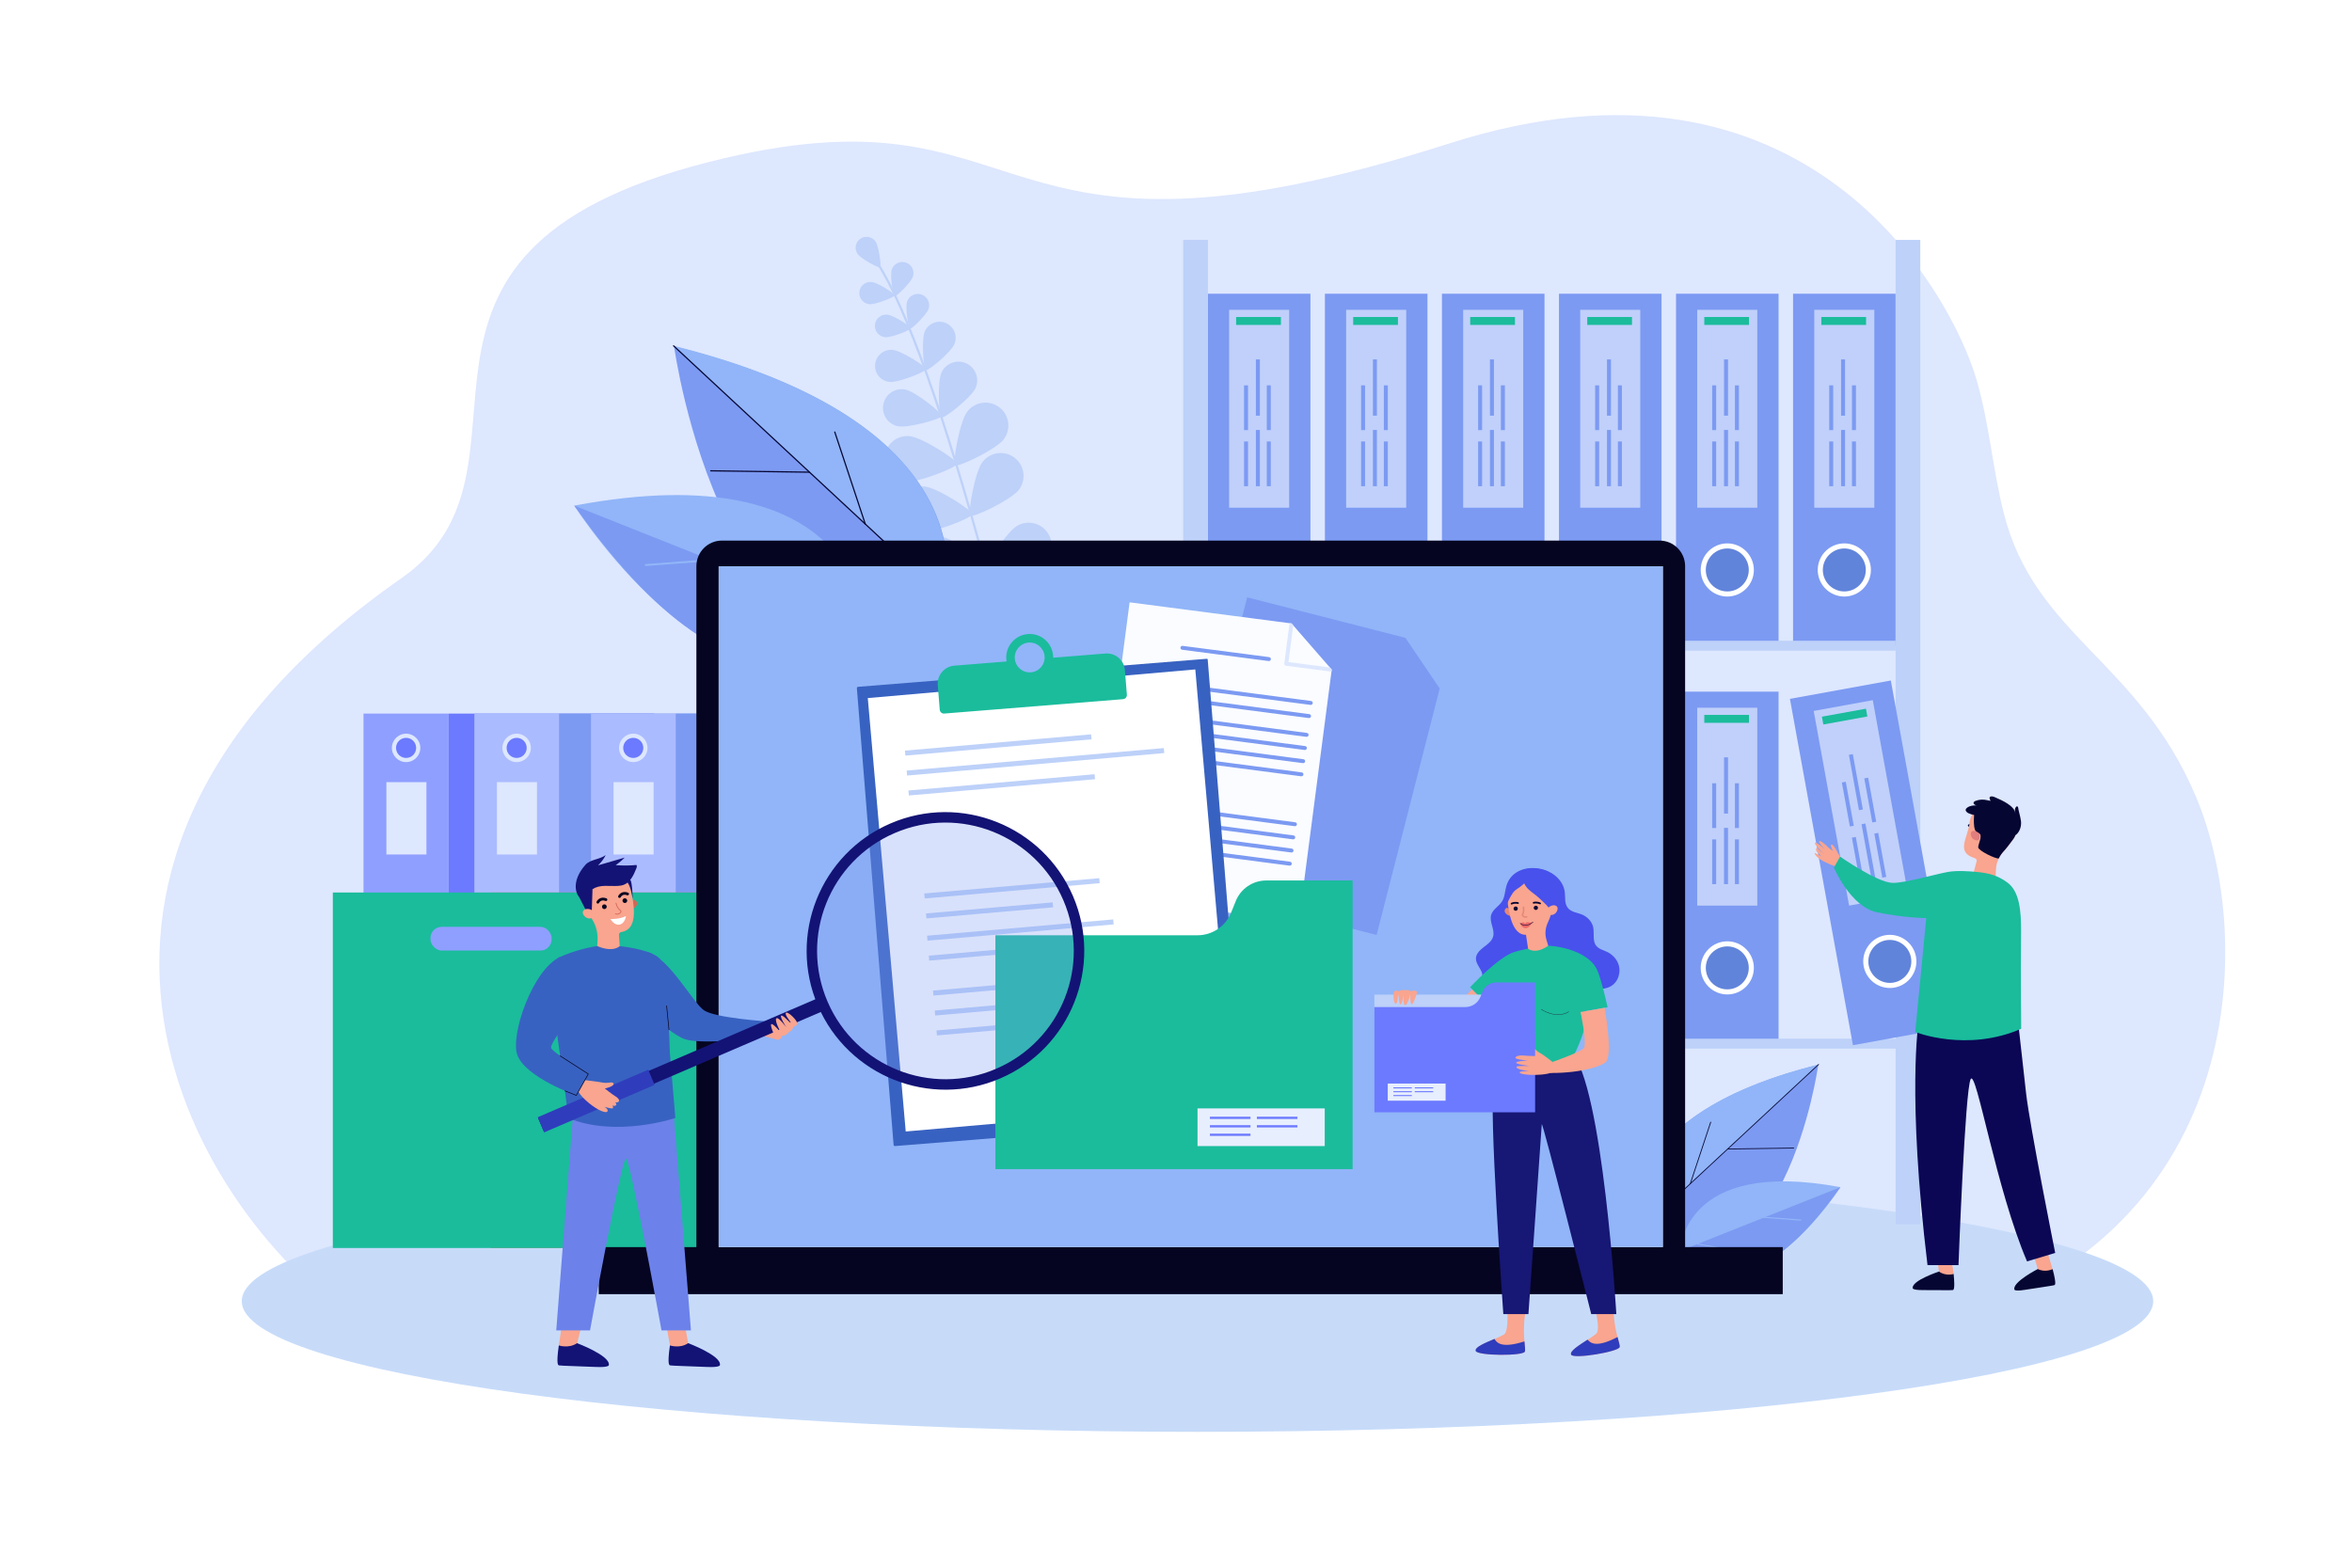 <?xml version="1.0" encoding="UTF-8"?>
<svg id="_Layer_" data-name="&amp;lt;Layer&amp;gt;" xmlns="http://www.w3.org/2000/svg" viewBox="0 0 2760 1840">
  <defs>
    <style>
      .cls-1 {
        fill: #060633;
      }

      .cls-1, .cls-2, .cls-3, .cls-4, .cls-5, .cls-6, .cls-7, .cls-8, .cls-9, .cls-10, .cls-11, .cls-12, .cls-13, .cls-14, .cls-15, .cls-16, .cls-17, .cls-18, .cls-19, .cls-20, .cls-21, .cls-22, .cls-23, .cls-24, .cls-25, .cls-26, .cls-27, .cls-28, .cls-29, .cls-30 {
        stroke-width: 0px;
      }

      .cls-2 {
        fill: #ea6868;
      }

      .cls-31 {
        opacity: .7;
      }

      .cls-3 {
        fill: #fa7267;
      }

      .cls-4 {
        fill: #c7dbf9;
      }

      .cls-5 {
        fill: #0b0755;
      }

      .cls-6 {
        fill: #6184db;
      }

      .cls-7 {
        fill: #6c81ea;
      }

      .cls-8 {
        fill: #dde7fe;
      }

      .cls-9 {
        fill: #272035;
      }

      .cls-10 {
        fill: #bdd1f9;
      }

      .cls-11 {
        fill: #abbbff;
      }

      .cls-12 {
        fill: #e58876;
      }

      .cls-13 {
        fill: #e7eefd;
      }

      .cls-14 {
        fill: #fff;
      }

      .cls-32 {
        opacity: .3;
      }

      .cls-15 {
        fill: #fafcff;
      }

      .cls-16 {
        fill: #91b5f8;
      }

      .cls-17 {
        fill: #131375;
      }

      .cls-18 {
        fill: #8f9fff;
      }

      .cls-19 {
        fill: #f9a58f;
      }

      .cls-20 {
        fill: #1abc9c;
      }

      .cls-21 {
        fill: #050521;
      }

      .cls-22 {
        fill: #4851ec;
      }

      .cls-23 {
        fill: #3862c1;
      }

      .cls-24 {
        fill: #171775;
      }

      .cls-25 {
        fill: #7c9af2;
      }

      .cls-26 {
        fill: #240d39;
      }

      .cls-27 {
        fill: #d36857;
      }

      .cls-28 {
        fill: #e27d7d;
      }

      .cls-29 {
        fill: #2f3dbc;
      }

      .cls-30 {
        fill: #6c7aff;
      }
    </style>
  </defs>
  <rect class="cls-14" width="2760" height="1840"/>
  <g>
    <path class="cls-8" d="m2260.94,1558.93c-74.54,19.97-248.64,3.36-321.71-.93l-1509.85.69c-205.83-131.7-441.46-542.96,41.83-880.17,185.28-129.27-63.37-380.83,360.75-488.41,393.92-99.91,308.5,157.41,868.81-21.76,420.64-134.51,588.65,175.96,618.43,276.67,15.16,51.24,19.07,105.91,32.3,157.83,36.51,143.32,158.26,173,225.47,332.39,70.28,166.67,62.29,522.34-316.04,623.69Z"/>
    <path class="cls-4" d="m2526.75,1527.2c0-84.7-502.12-153.36-1121.52-153.36s-1121.52,68.66-1121.52,153.36,502.12,153.36,1121.52,153.36,1121.52-68.66,1121.52-153.36Z"/>
    <g>
      <path class="cls-10" d="m1157.87,670.85c.09,0,.17-.02.26-.04.69-.19,1.1-.9.92-1.6-48.97-181.29-94.55-309.59-128.36-361.26-.75-1.15-1.29-1.98-1.5-2.39-.32-.65-1.1-.91-1.74-.6-.64.32-.91,1.09-.6,1.74.28.56.8,1.36,1.66,2.68,33.66,51.46,79.13,179.49,128.03,360.52.16.61.73,1,1.34.96Z"/>
      <path class="cls-10" d="m1006.36,298.01c4.01,5.81,24.73,16.84,26.39,15.7,1.66-1.15-1.35-24.42-5.36-30.23-4.01-5.81-11.97-7.26-17.78-3.25-5.81,4.01-7.26,11.97-3.25,17.78Z"/>
      <path class="cls-10" d="m1046.44,316.45c-2.27,6.85,1.47,30.57,3.43,31.22,1.96.65,19.12-16.14,21.4-23,2.27-6.85-1.44-14.25-8.3-16.52-6.85-2.27-14.25,1.44-16.52,8.3Z"/>
      <path class="cls-10" d="m1020.23,357c7.19.67,29.46-8.32,29.65-10.37.19-2.05-20.03-15-27.22-15.67-7.19-.67-13.56,4.62-14.23,11.81-.67,7.19,4.62,13.56,11.81,14.23Z"/>
      <path class="cls-10" d="m1104.8,437.33c-5.03,11.03-3.08,51.29.07,52.72,3.15,1.44,34.83-23.48,39.86-34.5,5.03-11.03.17-24.05-10.86-29.08-11.03-5.03-24.04-.17-29.08,10.86Z"/>
      <path class="cls-10" d="m1053.72,500.27c11.88,2.42,50.66-8.55,51.35-11.94.69-3.39-30.72-28.65-42.59-31.07-11.88-2.42-23.47,5.25-25.88,17.13-2.42,11.88,5.25,23.47,17.13,25.88Z"/>
      <path class="cls-10" d="m1135.03,483.18c-8.98,11.81-17.49,60.39-14.12,62.95,3.37,2.56,47.91-18.64,56.88-30.45s6.68-28.66-5.13-37.63c-11.81-8.98-28.66-6.68-37.63,5.13Z"/>
      <path class="cls-10" d="m1062.19,565.38c14.76,1.45,60.59-16.78,61-21,.41-4.21-41-31.01-55.76-32.46-14.76-1.45-27.9,9.34-29.35,24.11-1.45,14.76,9.34,27.9,24.11,29.35Z"/>
      <path class="cls-10" d="m1152.87,542.35c-8.98,11.81-17.49,60.39-14.12,62.95,3.37,2.56,47.9-18.64,56.88-30.45,8.98-11.81,6.68-28.66-5.13-37.63-11.81-8.98-28.66-6.68-37.63,5.13Z"/>
      <path class="cls-10" d="m1080.03,624.54c14.76,1.45,60.59-16.79,61-21,.41-4.21-41-31.01-55.76-32.46-14.76-1.45-27.9,9.34-29.35,24.11-1.45,14.76,9.34,27.9,24.1,29.35Z"/>
      <path class="cls-10" d="m1193.53,617.21c-12.8,7.5-39.17,49.18-37.03,52.83,2.14,3.65,51.39,1.01,64.19-6.49,12.8-7.5,17.09-23.95,9.59-36.75-7.5-12.8-23.95-17.09-36.75-9.59Z"/>
      <path class="cls-10" d="m1095.64,683.01c14.46,3.28,62.21-9.08,63.15-13.21.94-4.13-36.8-35.89-51.26-39.17-14.46-3.28-28.85,5.78-32.13,20.25-3.28,14.46,5.78,28.85,20.25,32.13Z"/>
      <path class="cls-10" d="m1064.43,354.08c-2.31,6.96,1.49,31.06,3.48,31.72s19.43-16.4,21.74-23.36c2.31-6.96-1.47-14.48-8.43-16.79s-14.48,1.47-16.79,8.43Z"/>
      <path class="cls-10" d="m1038.73,395.76c7.3.68,29.93-8.45,30.12-10.54.19-2.08-20.35-15.24-27.66-15.92-7.3-.68-13.78,4.69-14.46,11.99-.68,7.31,4.69,13.78,11.99,14.46Z"/>
      <path class="cls-10" d="m1085.19,389.15c-4.08,9.59-1.5,44.16,1.23,45.32,2.74,1.16,29.42-20.96,33.5-30.55,4.08-9.59-.39-20.67-9.98-24.75-9.59-4.08-20.67.39-24.75,9.98Z"/>
      <path class="cls-10" d="m1043.96,448.27c10.38.97,42.52-12,42.8-14.97.28-2.96-28.92-21.65-39.29-22.62-10.38-.97-19.58,6.66-20.54,17.04-.97,10.38,6.66,19.58,17.04,20.54Z"/>
    </g>
    <g>
      <path class="cls-25" d="m1102.18,732.46s97.58-224-311.18-325.95c0,0,59.14,429.86,311.18,325.95Z"/>
      <path class="cls-16" d="m790.42,405.89l319,296.63c10.55-64.1-.96-217.3-319-296.63Z"/>
      <path class="cls-1" d="m1096.03,690.7c.16-.02.32-.09.44-.22.27-.29.25-.74-.04-1l-305.53-284.1c-.29-.27-.74-.25-1,.04-.27.29-.25.74.04,1l305.53,284.1c.16.15.37.21.57.18Z"/>
      <path class="cls-1" d="m950,554.91c.35-.04.62-.33.62-.69,0-.39-.31-.71-.7-.72l-115.88-1.63c-.38-.03-.71.31-.72.7,0,.39.31.72.7.72l115.88,1.64s.06,0,.1,0Z"/>
      <path class="cls-1" d="m1015.45,615.76s.09-.01.14-.03c.37-.12.57-.53.45-.9l-35.78-108c-.12-.37-.53-.58-.9-.45-.37.12-.57.53-.45.9l35.78,108c.11.33.43.52.76.48Z"/>
    </g>
    <g>
      <path class="cls-16" d="m1012.87,728.27s-3.8-197.78-339.02-134.83c0,0,188.62,296.37,339.02,134.83Z"/>
      <path class="cls-25" d="m673.85,593.45l339.02,134.83s-119.58,175.9-339.02-134.83Z"/>
      <path class="cls-16" d="m757.71,664.33c.05,0,.1,0,.15,0l83.95-6.31c.64-.05,1.11-.6,1.07-1.24-.05-.64-.61-1.11-1.24-1.07l-83.95,6.31c-.64.05-1.11.6-1.06,1.24.04.59.52,1.04,1.09,1.07Z"/>
      <path class="cls-16" d="m866.84,734.46c.09,0,.17,0,.26-.02l109.7-19.45c.63-.11,1.05-.71.93-1.33-.11-.63-.7-1.05-1.34-.94l-109.7,19.45c-.63.11-1.05.71-.94,1.34.1.54.55.92,1.08.95Z"/>
    </g>
    <g>
      <path class="cls-25" d="m1925.43,1467.87s-65.3-149.9,208.25-218.13c0,0-39.57,287.67-208.25,218.13Z"/>
      <path class="cls-16" d="m2134.06,1249.33l-213.48,198.5c-7.06-42.89.64-145.42,213.48-198.5Z"/>
      <path class="cls-1" d="m1929.55,1439.92c-.11-.01-.21-.06-.29-.15-.18-.19-.17-.49.03-.67l204.46-190.12c.19-.18.49-.16.67.02.18.19.17.49-.02.67l-204.46,190.12c-.11.1-.25.14-.38.12Z"/>
      <path class="cls-1" d="m2027.27,1349.05c-.23-.03-.41-.22-.42-.46,0-.26.21-.48.47-.48l77.55-1.09c.26-.02.48.2.48.47,0,.26-.21.48-.47.48l-77.55,1.09s-.04,0-.06,0Z"/>
      <path class="cls-1" d="m1983.47,1389.78s-.06-.01-.09-.02c-.25-.08-.38-.35-.3-.6l23.94-72.27c.08-.25.36-.39.6-.3.25.08.38.35.3.6l-23.94,72.27c-.07.22-.29.35-.51.32Z"/>
    </g>
    <g>
      <path class="cls-16" d="m1971.81,1468.1s2.11-109.6,187.88-74.72c0,0-104.53,164.24-187.88,74.72Z"/>
      <path class="cls-25" d="m2159.69,1393.38l-187.88,74.72s66.27,97.48,187.88-74.72Z"/>
      <path class="cls-16" d="m2113.22,1432.67s-.06,0-.08,0l-46.52-3.5c-.35-.03-.62-.33-.59-.69.03-.35.34-.61.69-.59l46.52,3.5c.35.03.62.33.59.69-.02.33-.29.58-.6.59Z"/>
      <path class="cls-16" d="m2052.74,1471.52s-.1,0-.15,0l-60.79-10.78c-.35-.06-.58-.39-.52-.74.06-.35.39-.58.74-.52l60.79,10.78c.35.06.58.39.52.74-.05.3-.31.51-.6.53Z"/>
    </g>
    <g>
      <rect class="cls-18" x="426.56" y="837.54" width="99.95" height="322.45"/>
      <rect class="cls-30" x="526.52" y="837.54" width="241.04" height="322.45"/>
      <path class="cls-8" d="m459.86,877.81c0-9.21,7.47-16.68,16.68-16.68s16.68,7.47,16.68,16.68-7.47,16.68-16.68,16.68-16.68-7.47-16.68-16.68Z"/>
      <path class="cls-30" d="m464.74,877.81c0-6.51,5.28-11.8,11.8-11.8s11.8,5.28,11.8,11.8-5.28,11.8-11.8,11.8-11.8-5.28-11.8-11.8Z"/>
      <rect class="cls-8" x="453.4" y="918.01" width="47.01" height="84.93"/>
    </g>
    <g>
      <rect class="cls-11" x="556.66" y="837.54" width="99.95" height="322.45"/>
      <rect class="cls-25" x="656.24" y="837.54" width="241.04" height="322.45"/>
      <path class="cls-8" d="m589.58,877.81c0-9.21,7.47-16.68,16.68-16.68s16.68,7.47,16.68,16.68-7.47,16.68-16.68,16.68-16.68-7.47-16.68-16.68Z"/>
      <path class="cls-30" d="m594.47,877.81c0-6.51,5.28-11.8,11.8-11.8s11.8,5.28,11.8,11.8-5.28,11.8-11.8,11.8-11.8-5.28-11.8-11.8Z"/>
      <rect class="cls-8" x="583.12" y="918.01" width="47.02" height="84.93"/>
    </g>
    <g>
      <rect class="cls-11" x="693.51" y="837.54" width="99.95" height="322.45"/>
      <rect class="cls-25" x="793.09" y="837.54" width="241.04" height="322.45"/>
      <path class="cls-8" d="m726.44,877.81c0-9.21,7.47-16.68,16.68-16.68s16.68,7.47,16.68,16.68-7.47,16.68-16.68,16.68-16.68-7.47-16.68-16.68Z"/>
      <path class="cls-30" d="m731.32,877.81c0-6.51,5.28-11.8,11.8-11.8s11.8,5.28,11.8,11.8-5.28,11.8-11.8,11.8-11.8-5.28-11.8-11.8Z"/>
      <rect class="cls-8" x="719.98" y="918.01" width="47.01" height="84.93"/>
    </g>
    <g>
      <rect class="cls-3" x="576.22" y="1047.53" width="564.73" height="417.25"/>
      <rect class="cls-20" x="390.56" y="1047.53" width="447.76" height="417.25"/>
      <rect class="cls-18" x="505.17" y="1087.84" width="142.1" height="27.8" rx="13.06" ry="13.06"/>
    </g>
    <g>
      <g>
        <g>
          <rect class="cls-25" x="2104.08" y="344.74" width="120.34" height="413.17" transform="translate(4328.51 1102.65) rotate(180)"/>
          <path class="cls-6" d="m2192.46,668.8c0-15.58-12.63-28.21-28.21-28.21s-28.21,12.63-28.21,28.21,12.63,28.21,28.21,28.21,28.21-12.63,28.21-28.21Z"/>
          <path class="cls-14" d="m2164.25,700.15c-17.2,0-31.19-13.99-31.19-31.19s13.99-31.19,31.19-31.19,31.19,13.99,31.19,31.19-13.99,31.19-31.19,31.19Zm0-56.41c-13.91,0-25.22,11.31-25.22,25.22s11.31,25.22,25.22,25.22,25.22-11.31,25.22-25.22-11.31-25.22-25.22-25.22Z"/>
          <g class="cls-31">
            <rect class="cls-8" x="2129" y="363.65" width="70.47" height="232.24" transform="translate(4328.48 959.54) rotate(180)"/>
          </g>
          <rect class="cls-20" x="2137.26" y="372.05" width="52.53" height="9.31" transform="translate(4327.05 753.42) rotate(180)"/>
          <g>
            <rect class="cls-25" x="2149.31" y="542.08" width="52.52" height="4.66" transform="translate(1631.16 2719.98) rotate(-90)"/>
            <rect class="cls-25" x="2149.31" y="476.22" width="52.53" height="4.66" transform="translate(1697.02 2654.12) rotate(-90)"/>
            <rect class="cls-25" x="2122.6" y="542.08" width="52.52" height="4.66" transform="translate(1604.46 2693.27) rotate(-90)"/>
            <rect class="cls-25" x="2122.6" y="476.22" width="52.53" height="4.66" transform="translate(1670.31 2627.42) rotate(-90)"/>
            <rect class="cls-25" x="2129.74" y="535.33" width="66.04" height="4.66" transform="translate(1625.11 2700.42) rotate(-90)"/>
            <rect class="cls-25" x="2129.74" y="452.53" width="66.04" height="4.66" transform="translate(1707.9 2617.62) rotate(-90)"/>
          </g>
        </g>
        <g>
          <rect class="cls-25" x="1966.75" y="344.74" width="120.34" height="413.17" transform="translate(4053.84 1102.65) rotate(180)"/>
          <circle class="cls-6" cx="2026.92" cy="668.8" r="28.21"/>
          <path class="cls-14" d="m2026.92,700.15c-17.2,0-31.19-13.99-31.19-31.19s13.99-31.19,31.19-31.19,31.19,13.99,31.19,31.19-13.99,31.19-31.19,31.19Zm0-56.41c-13.91,0-25.22,11.31-25.22,25.22s11.31,25.22,25.22,25.22,25.22-11.31,25.22-25.22-11.31-25.22-25.22-25.22Z"/>
          <g class="cls-31">
            <rect class="cls-8" x="1991.67" y="363.65" width="70.47" height="232.24" transform="translate(4053.8 959.54) rotate(180)"/>
          </g>
          <rect class="cls-20" x="1999.92" y="372.05" width="52.53" height="9.31" transform="translate(4052.37 753.42) rotate(180)"/>
          <g>
            <rect class="cls-25" x="2011.97" y="542.08" width="52.52" height="4.66" transform="translate(1493.83 2582.64) rotate(-90)"/>
            <rect class="cls-25" x="2011.97" y="476.22" width="52.53" height="4.66" transform="translate(1559.68 2516.79) rotate(-90)"/>
            <rect class="cls-25" x="1985.27" y="542.08" width="52.52" height="4.66" transform="translate(1467.12 2555.94) rotate(-90)"/>
            <rect class="cls-25" x="1985.27" y="476.22" width="52.53" height="4.66" transform="translate(1532.98 2490.08) rotate(-90)"/>
            <rect class="cls-25" x="1992.41" y="535.33" width="66.04" height="4.66" transform="translate(1487.77 2563.08) rotate(-90)"/>
            <rect class="cls-25" x="1992.41" y="452.53" width="66.04" height="4.66" transform="translate(1570.57 2480.28) rotate(-90)"/>
          </g>
        </g>
        <g>
          <rect class="cls-25" x="1829.41" y="344.74" width="120.34" height="413.17" transform="translate(3779.17 1102.65) rotate(180)"/>
          <circle class="cls-6" cx="1889.58" cy="668.8" r="28.21"/>
          <path class="cls-14" d="m1889.58,700.15c-17.2,0-31.19-13.99-31.19-31.19s13.99-31.19,31.19-31.19,31.19,13.99,31.19,31.19-13.99,31.19-31.19,31.19Zm0-56.41c-13.91,0-25.22,11.31-25.22,25.22s11.31,25.22,25.22,25.22,25.22-11.31,25.22-25.22-11.31-25.22-25.22-25.22Z"/>
          <g class="cls-31">
            <rect class="cls-8" x="1854.33" y="363.65" width="70.47" height="232.24" transform="translate(3779.13 959.54) rotate(180)"/>
          </g>
          <rect class="cls-20" x="1862.59" y="372.05" width="52.52" height="9.31" transform="translate(3777.7 753.42) rotate(180)"/>
          <g>
            <rect class="cls-25" x="1874.64" y="542.08" width="52.52" height="4.66" transform="translate(1356.49 2445.31) rotate(-90)"/>
            <rect class="cls-25" x="1874.64" y="476.22" width="52.53" height="4.66" transform="translate(1422.35 2379.45) rotate(-90)"/>
            <rect class="cls-25" x="1847.93" y="542.08" width="52.52" height="4.66" transform="translate(1329.79 2418.6) rotate(-90)"/>
            <rect class="cls-25" x="1847.93" y="476.22" width="52.53" height="4.66" transform="translate(1395.64 2352.75) rotate(-90)"/>
            <rect class="cls-25" x="1855.07" y="535.32" width="66.04" height="4.66" transform="translate(1350.44 2425.74) rotate(-90)"/>
            <rect class="cls-25" x="1855.07" y="452.53" width="66.04" height="4.66" transform="translate(1433.23 2342.95) rotate(-90)"/>
          </g>
        </g>
        <g>
          <rect class="cls-25" x="1692.08" y="344.74" width="120.34" height="413.17" transform="translate(3504.49 1102.65) rotate(180)"/>
          <path class="cls-6" d="m1780.45,668.8c0-15.58-12.63-28.21-28.2-28.21s-28.21,12.63-28.21,28.21,12.63,28.21,28.21,28.21,28.2-12.63,28.2-28.21Z"/>
          <path class="cls-14" d="m1752.25,700.15c-17.2,0-31.19-13.99-31.19-31.19s13.99-31.19,31.19-31.19,31.19,13.99,31.19,31.19-13.99,31.19-31.19,31.19Zm0-56.41c-13.91,0-25.22,11.31-25.22,25.22s11.31,25.22,25.22,25.22,25.22-11.31,25.22-25.22-11.31-25.22-25.22-25.22Z"/>
          <g class="cls-31">
            <rect class="cls-8" x="1716.99" y="363.65" width="70.48" height="232.24" transform="translate(3504.46 959.54) rotate(180)"/>
          </g>
          <rect class="cls-20" x="1725.25" y="372.05" width="52.53" height="9.31" transform="translate(3503.03 753.42) rotate(180)"/>
          <g>
            <rect class="cls-25" x="1737.3" y="542.08" width="52.52" height="4.66" transform="translate(1219.15 2307.97) rotate(-90)"/>
            <rect class="cls-25" x="1737.3" y="476.22" width="52.53" height="4.66" transform="translate(1285.01 2242.11) rotate(-90)"/>
            <rect class="cls-25" x="1710.6" y="542.08" width="52.52" height="4.66" transform="translate(1192.45 2281.27) rotate(-90)"/>
            <rect class="cls-25" x="1710.6" y="476.22" width="52.53" height="4.66" transform="translate(1258.31 2215.41) rotate(-90)"/>
            <rect class="cls-25" x="1717.74" y="535.33" width="66.04" height="4.66" transform="translate(1213.1 2288.41) rotate(-90)"/>
            <rect class="cls-25" x="1717.74" y="452.53" width="66.04" height="4.66" transform="translate(1295.9 2205.61) rotate(-90)"/>
          </g>
        </g>
        <g>
          <rect class="cls-25" x="1554.74" y="344.74" width="120.34" height="413.17" transform="translate(3229.82 1102.65) rotate(180)"/>
          <circle class="cls-6" cx="1614.91" cy="668.8" r="28.21"/>
          <path class="cls-14" d="m1614.91,700.15c-17.2,0-31.19-13.99-31.19-31.19s13.99-31.19,31.19-31.19,31.19,13.99,31.19,31.19-13.99,31.19-31.19,31.19Zm0-56.41c-13.91,0-25.22,11.31-25.22,25.22s11.31,25.22,25.22,25.22,25.22-11.31,25.22-25.22-11.31-25.22-25.22-25.22Z"/>
          <g class="cls-31">
            <rect class="cls-8" x="1579.66" y="363.65" width="70.47" height="232.24" transform="translate(3229.79 959.54) rotate(180)"/>
          </g>
          <rect class="cls-20" x="1587.92" y="372.05" width="52.53" height="9.31" transform="translate(3228.36 753.42) rotate(180)"/>
          <g>
            <rect class="cls-25" x="1599.96" y="542.08" width="52.52" height="4.66" transform="translate(1081.82 2170.64) rotate(-90)"/>
            <rect class="cls-25" x="1599.96" y="476.22" width="52.53" height="4.66" transform="translate(1147.68 2104.78) rotate(-90)"/>
            <rect class="cls-25" x="1573.26" y="542.08" width="52.52" height="4.66" transform="translate(1055.11 2143.93) rotate(-90)"/>
            <rect class="cls-25" x="1573.26" y="476.22" width="52.53" height="4.66" transform="translate(1120.97 2078.07) rotate(-90)"/>
            <rect class="cls-25" x="1580.4" y="535.33" width="66.04" height="4.66" transform="translate(1075.76 2151.07) rotate(-90)"/>
            <rect class="cls-25" x="1580.4" y="452.53" width="66.04" height="4.66" transform="translate(1158.56 2068.27) rotate(-90)"/>
          </g>
        </g>
        <g>
          <rect class="cls-25" x="1417.4" y="344.74" width="120.34" height="413.17" transform="translate(2955.15 1102.65) rotate(180)"/>
          <path class="cls-6" d="m1505.78,668.8c0-15.58-12.63-28.21-28.21-28.21s-28.21,12.63-28.21,28.21,12.63,28.21,28.21,28.21,28.21-12.63,28.21-28.21Z"/>
          <path class="cls-14" d="m1477.58,700.15c-17.2,0-31.19-13.99-31.19-31.19s13.99-31.19,31.19-31.19,31.19,13.99,31.19,31.19-13.99,31.19-31.19,31.19Zm0-56.41c-13.91,0-25.22,11.31-25.22,25.22s11.31,25.22,25.22,25.22,25.22-11.31,25.22-25.22-11.31-25.22-25.22-25.22Z"/>
          <g class="cls-31">
            <rect class="cls-8" x="1442.32" y="363.65" width="70.47" height="232.24" transform="translate(2955.12 959.54) rotate(180)"/>
          </g>
          <rect class="cls-20" x="1450.58" y="372.05" width="52.53" height="9.31" transform="translate(2953.69 753.42) rotate(180)"/>
          <g>
            <rect class="cls-25" x="1462.63" y="542.08" width="52.52" height="4.66" transform="translate(944.48 2033.3) rotate(-90)"/>
            <rect class="cls-25" x="1462.63" y="476.22" width="52.53" height="4.66" transform="translate(1010.34 1967.44) rotate(-90)"/>
            <rect class="cls-25" x="1435.92" y="542.08" width="52.52" height="4.66" transform="translate(917.78 2006.59) rotate(-90)"/>
            <rect class="cls-25" x="1435.92" y="476.22" width="52.53" height="4.66" transform="translate(983.63 1940.74) rotate(-90)"/>
            <rect class="cls-25" x="1443.06" y="535.33" width="66.04" height="4.66" transform="translate(938.43 2013.74) rotate(-90)"/>
            <rect class="cls-25" x="1443.06" y="452.53" width="66.04" height="4.66" transform="translate(1021.23 1930.94) rotate(-90)"/>
          </g>
        </g>
      </g>
      <g>
        <g>
          <rect class="cls-25" x="1966.75" y="811.78" width="120.34" height="413.17" transform="translate(4053.84 2036.73) rotate(180)"/>
          <path class="cls-6" d="m2055.12,1135.83c0-15.58-12.63-28.21-28.21-28.21s-28.21,12.63-28.21,28.21,12.63,28.21,28.21,28.21,28.21-12.63,28.21-28.21Z"/>
          <path class="cls-14" d="m2026.92,1167.19c-17.2,0-31.19-13.99-31.19-31.19s13.99-31.19,31.19-31.19,31.19,13.99,31.19,31.19-13.99,31.19-31.19,31.19Zm0-56.41c-13.91,0-25.22,11.31-25.22,25.22s11.31,25.22,25.22,25.22,25.22-11.31,25.22-25.22-11.31-25.22-25.22-25.22Z"/>
          <g class="cls-31">
            <rect class="cls-8" x="1991.67" y="830.69" width="70.47" height="232.24" transform="translate(4053.8 1893.61) rotate(180)"/>
          </g>
          <rect class="cls-20" x="1999.92" y="839.09" width="52.53" height="9.31" transform="translate(4052.37 1687.49) rotate(180)"/>
          <g>
            <rect class="cls-25" x="2011.97" y="1009.12" width="52.53" height="4.66" transform="translate(1026.79 3049.68) rotate(-90)"/>
            <rect class="cls-25" x="2011.97" y="943.26" width="52.53" height="4.66" transform="translate(1092.65 2983.82) rotate(-90)"/>
            <rect class="cls-25" x="1985.27" y="1009.12" width="52.53" height="4.66" transform="translate(1000.08 3022.98) rotate(-90)"/>
            <rect class="cls-25" x="1985.27" y="943.26" width="52.53" height="4.66" transform="translate(1065.94 2957.12) rotate(-90)"/>
            <rect class="cls-25" x="1992.41" y="1002.36" width="66.04" height="4.66" transform="translate(1020.73 3030.12) rotate(-90)"/>
            <rect class="cls-25" x="1992.41" y="919.57" width="66.04" height="4.66" transform="translate(1103.53 2947.32) rotate(-90)"/>
          </g>
        </g>
        <g>
          <rect class="cls-25" x="1829.41" y="811.78" width="120.34" height="413.17" transform="translate(3779.17 2036.73) rotate(180)"/>
          <path class="cls-6" d="m1917.79,1135.83c0-15.58-12.63-28.21-28.21-28.21s-28.21,12.63-28.21,28.21,12.63,28.21,28.21,28.21,28.21-12.63,28.21-28.21Z"/>
          <path class="cls-14" d="m1889.58,1167.19c-17.2,0-31.19-13.99-31.19-31.19s13.99-31.19,31.19-31.19,31.19,13.99,31.19,31.19-13.99,31.19-31.19,31.19Zm0-56.41c-13.91,0-25.22,11.31-25.22,25.22s11.31,25.22,25.22,25.22,25.22-11.31,25.22-25.22-11.31-25.22-25.22-25.22Z"/>
          <g class="cls-31">
            <rect class="cls-8" x="1854.33" y="830.69" width="70.47" height="232.24" transform="translate(3779.13 1893.61) rotate(180)"/>
          </g>
          <rect class="cls-3" x="1862.59" y="839.09" width="52.52" height="9.31" transform="translate(3777.7 1687.49) rotate(180)"/>
          <g>
            <rect class="cls-25" x="1874.64" y="1009.12" width="52.53" height="4.66" transform="translate(889.45 2912.35) rotate(-90)"/>
            <rect class="cls-25" x="1874.64" y="943.26" width="52.53" height="4.66" transform="translate(955.31 2846.49) rotate(-90)"/>
            <rect class="cls-25" x="1847.93" y="1009.12" width="52.53" height="4.66" transform="translate(862.75 2885.64) rotate(-90)"/>
            <rect class="cls-25" x="1847.93" y="943.26" width="52.53" height="4.66" transform="translate(928.6 2819.78) rotate(-90)"/>
            <rect class="cls-25" x="1855.07" y="1002.36" width="66.04" height="4.66" transform="translate(883.4 2892.78) rotate(-90)"/>
            <rect class="cls-25" x="1855.07" y="919.56" width="66.04" height="4.66" transform="translate(966.2 2809.98) rotate(-90)"/>
          </g>
        </g>
        <g>
          <rect class="cls-25" x="1692.08" y="811.78" width="120.34" height="413.17" transform="translate(3504.49 2036.73) rotate(180)"/>
          <path class="cls-6" d="m1780.45,1135.83c0-15.58-12.63-28.21-28.2-28.21s-28.21,12.63-28.21,28.21,12.63,28.21,28.21,28.21,28.2-12.63,28.2-28.21Z"/>
          <path class="cls-14" d="m1752.25,1167.19c-17.2,0-31.19-13.99-31.19-31.19s13.99-31.19,31.19-31.19,31.19,13.99,31.19,31.19-13.99,31.19-31.19,31.19Zm0-56.41c-13.91,0-25.22,11.31-25.22,25.22s11.31,25.22,25.22,25.22,25.22-11.31,25.22-25.22-11.31-25.22-25.22-25.22Z"/>
          <g class="cls-31">
            <rect class="cls-8" x="1716.99" y="830.69" width="70.48" height="232.24" transform="translate(3504.46 1893.61) rotate(180)"/>
          </g>
          <rect class="cls-3" x="1725.25" y="839.09" width="52.53" height="9.31" transform="translate(3503.03 1687.49) rotate(180)"/>
          <g>
            <rect class="cls-25" x="1737.3" y="1009.12" width="52.53" height="4.66" transform="translate(752.12 2775.01) rotate(-90)"/>
            <rect class="cls-25" x="1737.3" y="943.26" width="52.53" height="4.66" transform="translate(817.97 2709.15) rotate(-90)"/>
            <rect class="cls-25" x="1710.6" y="1009.12" width="52.53" height="4.66" transform="translate(725.41 2748.31) rotate(-90)"/>
            <rect class="cls-25" x="1710.6" y="943.26" width="52.53" height="4.66" transform="translate(791.27 2682.45) rotate(-90)"/>
            <rect class="cls-25" x="1717.74" y="1002.36" width="66.04" height="4.66" transform="translate(746.06 2755.45) rotate(-90)"/>
            <rect class="cls-25" x="1717.74" y="919.57" width="66.04" height="4.66" transform="translate(828.86 2672.65) rotate(-90)"/>
          </g>
        </g>
        <g>
          <rect class="cls-25" x="1554.74" y="811.78" width="120.34" height="413.17" transform="translate(3229.82 2036.73) rotate(180)"/>
          <path class="cls-6" d="m1643.12,1135.83c0-15.58-12.63-28.21-28.21-28.21s-28.21,12.63-28.21,28.21,12.63,28.21,28.21,28.21,28.21-12.63,28.21-28.21Z"/>
          <path class="cls-14" d="m1614.91,1167.19c-17.2,0-31.19-13.99-31.19-31.19s13.99-31.19,31.19-31.19,31.19,13.99,31.19,31.19-13.99,31.19-31.19,31.19Zm0-56.41c-13.91,0-25.22,11.31-25.22,25.22s11.31,25.22,25.22,25.22,25.22-11.31,25.22-25.22-11.31-25.22-25.22-25.22Z"/>
          <g class="cls-31">
            <rect class="cls-8" x="1579.66" y="830.69" width="70.47" height="232.24" transform="translate(3229.79 1893.61) rotate(180)"/>
          </g>
          <rect class="cls-3" x="1587.92" y="839.09" width="52.53" height="9.31" transform="translate(3228.36 1687.49) rotate(180)"/>
          <g>
            <rect class="cls-25" x="1599.96" y="1009.12" width="52.53" height="4.66" transform="translate(614.78 2637.67) rotate(-90)"/>
            <rect class="cls-25" x="1599.96" y="943.26" width="52.53" height="4.66" transform="translate(680.64 2571.82) rotate(-90)"/>
            <rect class="cls-25" x="1573.26" y="1009.12" width="52.53" height="4.66" transform="translate(588.07 2610.97) rotate(-90)"/>
            <rect class="cls-25" x="1573.26" y="943.26" width="52.53" height="4.66" transform="translate(653.93 2545.11) rotate(-90)"/>
            <rect class="cls-25" x="1580.4" y="1002.36" width="66.04" height="4.66" transform="translate(608.73 2618.11) rotate(-90)"/>
            <rect class="cls-25" x="1580.4" y="919.57" width="66.04" height="4.66" transform="translate(691.52 2535.31) rotate(-90)"/>
          </g>
        </g>
        <g>
          <rect class="cls-25" x="1417.4" y="811.78" width="120.34" height="413.17" transform="translate(2955.15 2036.73) rotate(180)"/>
          <path class="cls-6" d="m1505.78,1135.83c0-15.58-12.63-28.21-28.21-28.21s-28.21,12.63-28.21,28.21,12.63,28.21,28.21,28.21,28.21-12.63,28.21-28.21Z"/>
          <path class="cls-14" d="m1477.58,1167.19c-17.2,0-31.19-13.99-31.19-31.19s13.99-31.19,31.19-31.19,31.19,13.99,31.19,31.19-13.99,31.19-31.19,31.19Zm0-56.41c-13.91,0-25.22,11.31-25.22,25.22s11.31,25.22,25.22,25.22,25.22-11.31,25.22-25.22-11.31-25.22-25.22-25.22Z"/>
          <g class="cls-31">
            <rect class="cls-8" x="1442.32" y="830.69" width="70.47" height="232.24" transform="translate(2955.12 1893.61) rotate(180)"/>
          </g>
          <rect class="cls-3" x="1450.58" y="839.09" width="52.53" height="9.31" transform="translate(2953.69 1687.49) rotate(180)"/>
          <g>
            <rect class="cls-25" x="1462.63" y="1009.12" width="52.53" height="4.66" transform="translate(477.44 2500.34) rotate(-90)"/>
            <rect class="cls-25" x="1462.63" y="943.26" width="52.53" height="4.66" transform="translate(543.3 2434.48) rotate(-90)"/>
            <rect class="cls-25" x="1435.92" y="1009.12" width="52.53" height="4.66" transform="translate(450.74 2473.63) rotate(-90)"/>
            <rect class="cls-25" x="1435.92" y="943.26" width="52.53" height="4.66" transform="translate(516.6 2407.77) rotate(-90)"/>
            <rect class="cls-25" x="1443.06" y="1002.36" width="66.04" height="4.66" transform="translate(471.39 2480.77) rotate(-90)"/>
            <rect class="cls-25" x="1443.06" y="919.57" width="66.04" height="4.66" transform="translate(554.19 2397.98) rotate(-90)"/>
          </g>
        </g>
      </g>
      <rect class="cls-10" x="1388.47" y="281.6" width="28.93" height="1195.8" transform="translate(2805.88 1759) rotate(180)"/>
      <rect class="cls-10" x="2224.45" y="281.6" width="28.93" height="1155.34" transform="translate(4477.84 1718.53) rotate(180)"/>
      <rect class="cls-10" x="1388.47" y="752.04" width="835.95" height="11.62" transform="translate(3612.9 1515.71) rotate(180)"/>
      <rect class="cls-10" x="1388.47" y="1219.14" width="887.86" height="11.62" transform="translate(3664.8 2449.89) rotate(180)"/>
    </g>
    <g>
      <path class="cls-21" d="m847.19,634.48h1100.23c16.56,0,30,13.44,30,30v802.78c0,16.56-13.44,30-30,30H847.19c-16.56,0-30-13.44-30-30v-802.78c0-16.56,13.44-30,30-30Z"/>
      <rect class="cls-14" x="843.36" y="664.63" width="1107.89" height="823.86"/>
      <rect class="cls-21" x="702.61" y="1463.73" width="1389.39" height="55.23"/>
      <rect class="cls-16" x="843.36" y="664.63" width="1107.89" height="799.11"/>
    </g>
    <polygon class="cls-25" points="1687.6 805.34 1650.89 751.17 1649.15 748.61 1646.92 748.04 1463.52 701.1 1377.67 1036.55 1615.42 1097.39 1688.86 810.44 1689.46 808.09 1687.6 805.34"/>
    <g>
      <polygon class="cls-15" points="1562.74 785.92 1562.43 788.33 1524.12 1082.04 1280.77 1050.3 1325.55 706.95 1513.27 731.44 1515.56 731.74 1517.59 734.07 1560.57 783.42 1562.74 785.92"/>
      <path class="cls-8" d="m1562.74,785.92l-.32,2.4-53.34-6.95c-1.27-.17-2.16-1.32-1.99-2.59l6.17-47.34,2.29.3,2.03,2.33-5.61,43.02,48.59,6.33,2.18,2.5Z"/>
      <path class="cls-25" d="m1488.73,775.87l-101.51-13.24c-1.27-.17-2.16-1.32-1.99-2.59.17-1.27,1.32-2.16,2.59-1.99l101.51,13.24c1.27.16,2.16,1.32,1.99,2.59-.17,1.27-1.32,2.16-2.59,1.99Z"/>
      <path class="cls-25" d="m1537.86,827.33l-205.06-26.74c-1.27-.16-2.16-1.32-1.99-2.59.17-1.27,1.32-2.16,2.59-1.99l205.06,26.74c1.27.16,2.16,1.32,1.99,2.59-.16,1.27-1.32,2.16-2.59,1.99Z"/>
      <path class="cls-25" d="m1535.84,842.77l-205.06-26.74c-1.27-.16-2.16-1.32-1.99-2.59.16-1.27,1.32-2.16,2.59-1.99l205.06,26.74c1.27.16,2.16,1.32,1.99,2.59s-1.32,2.16-2.59,1.99Z"/>
      <path class="cls-25" d="m1532.97,864.81l-205.06-26.74c-1.27-.17-2.16-1.32-1.99-2.59.17-1.27,1.32-2.16,2.59-1.99l205.06,26.74c1.27.17,2.16,1.32,1.99,2.59-.17,1.27-1.32,2.16-2.59,1.99Z"/>
      <path class="cls-25" d="m1530.96,880.25l-205.06-26.74c-1.27-.17-2.16-1.32-1.99-2.59.16-1.27,1.32-2.16,2.59-1.99l205.06,26.74c1.27.16,2.16,1.32,1.99,2.59-.17,1.27-1.32,2.16-2.59,1.99Z"/>
      <path class="cls-25" d="m1528.94,895.69l-205.06-26.74c-1.27-.17-2.16-1.32-1.99-2.59.16-1.27,1.32-2.16,2.59-1.99l205.06,26.74c1.27.16,2.16,1.32,1.99,2.59-.16,1.27-1.32,2.16-2.59,1.99Z"/>
      <path class="cls-25" d="m1526.93,911.13l-205.06-26.74c-1.27-.16-2.16-1.32-1.99-2.59.17-1.27,1.32-2.16,2.59-1.99l205.06,26.74c1.27.17,2.16,1.32,1.99,2.59-.17,1.27-1.32,2.16-2.59,1.99Z"/>
      <path class="cls-25" d="m1519.29,969.69l-205.06-26.74c-1.27-.17-2.16-1.32-1.99-2.59.16-1.27,1.32-2.16,2.59-1.99l205.06,26.74c1.27.16,2.16,1.32,1.99,2.59-.17,1.27-1.32,2.16-2.59,1.99Z"/>
      <path class="cls-25" d="m1517.28,985.12l-205.06-26.74c-1.27-.17-2.16-1.32-1.99-2.59.16-1.27,1.32-2.16,2.59-1.99l205.06,26.74c1.27.17,2.16,1.32,1.99,2.59-.17,1.27-1.32,2.16-2.59,1.99Z"/>
      <path class="cls-25" d="m1515.27,1000.56l-205.06-26.74c-1.27-.16-2.16-1.32-1.99-2.59.17-1.27,1.32-2.16,2.59-1.99l205.06,26.74c1.27.17,2.16,1.32,1.99,2.59-.16,1.27-1.32,2.16-2.59,1.99Z"/>
      <path class="cls-25" d="m1513.25,1016l-205.06-26.74c-1.27-.17-2.16-1.32-1.99-2.59.17-1.27,1.32-2.16,2.59-1.99l205.06,26.74c1.27.17,2.16,1.32,1.99,2.59-.16,1.27-1.32,2.16-2.59,1.99Z"/>
    </g>
    <g>
      <path class="cls-23" d="m1416.21,773.21l-409.33,32.92c-.83.07-1.44.79-1.38,1.62l43.11,536.01c.07.83.79,1.44,1.62,1.38l408.75-32.88c.83-.07,1.44-.79,1.38-1.62l-43.16-536.6c-.04-.5-.48-.88-.99-.84Z"/>
      <rect class="cls-14" x="1039.84" y="801.56" width="385.79" height="510.64" transform="translate(-87.41 111.45) rotate(-5)"/>
      <g>
        <path class="cls-10" d="m1280.68,867.76l-218.07,19.08c-.11.01-.21-.07-.22-.18l-.48-5.45c0-.11.07-.21.18-.22l218.07-19.08c.11,0,.21.07.22.18l.48,5.45c0,.11-.07.21-.18.22Z"/>
        <path class="cls-10" d="m1284.77,914.58l-218.07,19.08c-.11,0-.21-.07-.22-.18l-.48-5.45c0-.11.07-.21.18-.22l218.07-19.08c.11,0,.21.07.22.18l.48,5.45c0,.11-.07.21-.18.22Z"/>
        <path class="cls-10" d="m1366.04,883.89l-301.39,26.36c-.11,0-.21-.07-.22-.18l-.48-5.45c0-.11.07-.21.18-.22l301.39-26.37c.11,0,.21.07.22.18l.48,5.45c0,.11-.07.21-.18.22Z"/>
        <path class="cls-10" d="m1235.66,1064.96l-148.37,12.98c-.09,0-.17-.06-.18-.15l-.48-5.52c0-.09.06-.17.15-.18l148.37-12.98c.09,0,.17.06.18.15l.48,5.52c0,.09-.06.17-.15.18Z"/>
        <path class="cls-10" d="m1290.32,1036.58l-205.08,17.94c-.09,0-.17-.06-.18-.15l-.48-5.52c0-.09.06-.17.15-.18l205.08-17.94c.09,0,.17.06.18.15l.48,5.52c0,.09-.06.17-.15.18Z"/>
        <path class="cls-10" d="m1306.66,1085l-218.07,19.08c-.11,0-.21-.07-.22-.18l-.48-5.45c0-.11.07-.21.18-.22l218.07-19.08c.11,0,.21.07.22.18l.48,5.45c.01.11-.07.21-.18.22Z"/>
        <path class="cls-10" d="m1333.09,1106.28l-242.48,21.21c-.1,0-.19-.06-.2-.16l-.48-5.49c0-.1.07-.19.17-.2l242.48-21.21c.1,0,.19.07.2.17l.48,5.49c0,.1-.07.19-.17.2Z"/>
        <path class="cls-10" d="m1251.59,1154.83l-156.06,13.65c-.09,0-.18-.06-.19-.16l-.48-5.51c0-.09.06-.18.16-.19l156.06-13.65c.09,0,.18.06.19.16l.48,5.51c0,.09-.06.18-.16.19Z"/>
        <path class="cls-10" d="m1255.69,1201.65l-156.06,13.65c-.09,0-.18-.06-.19-.16l-.48-5.51c0-.09.06-.18.15-.19l156.06-13.65c.09,0,.18.06.18.16l.48,5.51c0,.09-.06.18-.16.19Z"/>
        <path class="cls-10" d="m1313.29,1173.02l-215.71,18.87c-.09,0-.18-.06-.19-.16l-.48-5.51c0-.09.06-.18.16-.19l215.71-18.87c.09,0,.18.06.19.16l.48,5.51c0,.09-.06.18-.16.19Z"/>
      </g>
      <path class="cls-20" d="m1297.16,767.03l-61.31,4.93c0-.83,0-1.66-.07-2.51-1.22-15.16-14.5-26.46-29.66-25.24-15.16,1.22-26.46,14.5-25.24,29.66.07.84.19,1.67.33,2.49l-61.31,4.93c-11.69.94-20.4,11.18-19.46,22.86l2.32,28.85c.22,2.7,2.58,4.71,5.28,4.5l209.81-16.88c2.7-.22,4.71-2.58,4.5-5.28l-2.32-28.85c-.94-11.69-11.18-20.4-22.86-19.46Zm-87.43,22.1c-9.65.78-18.1-6.42-18.87-16.06-.78-9.65,6.42-18.1,16.06-18.87,9.65-.78,18.1,6.42,18.87,16.06.78,9.65-6.42,18.1-16.06,18.87Z"/>
    </g>
    <path class="cls-20" d="m1444.66,1071.16l5.49-13.6c5.89-14.59,20.04-24.13,35.77-24.13h101.33v338.8h-419.17v-274.5h237.2c17.31,0,32.89-10.51,39.37-26.56Z"/>
    <g>
      <path class="cls-19" d="m1747.45,1181.09s-27.55,33.01-50.02,29.39c-22.46-3.61-59-7.16-59-7.16l18.51-12.21s32.22-8.49,44.04-10.85c11.82-2.37,26.51-19.14,26.51-19.14l19.96,19.96Z"/>
      <path class="cls-19" d="m1768.17,1529.37s3.37,33.24-3.42,37c-12.29,6.83-34.95,13.34-33.06,19.2,1.9,5.86,56.22,6.09,57.73.75,1.51-5.35-4.58-21.71,1.87-53.55l-23.13-3.4Z"/>
      <path class="cls-29" d="m1788.88,1574.39c.58,5.95,1.08,10.03.54,11.94-1.51,5.35-55.83,5.12-57.73-.75-1.41-4.35,10.59-9.25,21.97-14.13,2.69,4.52,8.43,11.57,35.22,2.94Z"/>
      <path class="cls-19" d="m1870.06,1528.42s8.98,32.18,2.93,37.05c-10.95,8.82-32.17,19.1-29.3,24.55,2.87,5.46,56.44-3.57,57.02-9.1.58-5.53-8.21-20.61-7.27-53.09l-23.37.59Z"/>
      <path class="cls-29" d="m1898.14,1569.25c1.58,5.76,2.77,9.7,2.57,11.67-.58,5.53-54.15,14.55-57.02,9.1-2.13-4.04,8.86-10.92,19.25-17.67,3.42,4,10.28,9.96,35.2-3.1Z"/>
      <path class="cls-24" d="m1774.5,1234.75s-14.76,17.88-21.41,38.8c-6.66,20.92,11,268.8,11,268.8h29.48s15.64-220.75,15.64-222.71c0-7.71,58.06,222.71,58.06,222.71h29.44s-15.93-269.8-52.9-307.6l-34.59,2.14-34.71-2.14Z"/>
      <path class="cls-22" d="m1739.39,1143.48c.19,1.3.12,2.61-.35,3.95-.58,1.65-1.72,3.08-2.19,4.77-1.02,3.72,1.76,7.72,5.37,9.07,3.03,1.14,6.41.79,9.52-.24.59-.2,1.17-.42,1.74-.65,3.56-1.48,6.8-3.66,10.31-5.25.91-.42,1.84-.79,2.78-1.13.2-.07.4-.14.59-.21h0c6.98-2.42,14.54-3.02,21.84-4.45,8.61-1.7,17.17-4.61,25.92-4,10.1.71,19.2,5.99,28.65,9.6,9.63,3.68,19.91,5.68,30.22,5.87,4.2.08,8.51-.17,12.47-1.46.3-.09.59-.2.89-.31.81-.3,1.6-.65,2.37-1.05,9.53-4.96,13.21-17.33,9.38-27.08-2.18-5.56-6.51-10.11-11.69-13-4.62-2.58-10.52-3.45-14.02-7.77-1.37-1.7-2.12-3.63-2.53-5.7-1.06-5.31.1-11.51-1.29-16.94-1.62-6.34-6.96-11.55-12.85-14.07-2.53-1.08-5.34-1.74-8.04-2.6-1.32-.42-2.62-.89-3.84-1.49-1.72-.83-3.3-1.91-4.61-3.45-4.49-5.27-3-12.56-3.81-18.89-.47-3.68-1.74-7.19-3.6-10.37-1.96-3.35-4.58-6.36-7.61-8.84-1.17-.97-2.41-1.85-3.69-2.65-1.43-.89-2.94-1.7-4.5-2.41h0c-.96-.44-1.94-.84-2.93-1.2-4.61-1.69-9.59-2.63-14.54-2.71h0c-4.67-.08-9.3.59-13.56,2.1-4.18,1.47-7.99,3.74-11.11,6.87-3.04,3.04-5.43,6.89-6.88,11.62-1.86,6.09-1.73,12.89-5.06,18.32-3.61,5.9-10.89,9.38-12.9,16-2.52,8.32,4.61,17.25,2.26,25.62-1.54,5.47-6.64,9-11.16,12.45-4.52,3.44-9.15,8.01-8.99,13.69.18,6.47,6.61,12.07,7.47,17.98Z"/>
      <path class="cls-20" d="m1816.81,1110c16.96.63,47.3,8.22,56.88,27.31,5.3,10.57,12.77,44.92,12.77,44.92l-25.73,4.51s.43,12.44-1.25,19.54c-2.98,12.6-14.95,41.2-20.98,43.61-9.42,3.77-18.47-.49-24.12-1.12-5.66-.63-18.28-7.73-33.36-12.13-15.08-4.4-15.71-15.71-17.59-28.9-1.88-13.19-4.4-25.13-4.4-25.13l-5.65,4.4-28.28-28.28s33.31-35.8,52.16-41.46c18.85-5.65,39.55-7.28,39.55-7.28Z"/>
      <path class="cls-12" d="m1771.47,1067.5s-2.82-3.12-4.42-1.43c-4.08,4.3,1.65,8.31,4.89,8.87l-.47-7.44Z"/>
      <path class="cls-19" d="m1794.2,1021.03c14.29-1.23,27.46,8.62,30.36,22.67.95,4.62.73,9.18-.43,13.39-2.4,10.43-4.42,18.84-7.55,25.22-3.17,6.46-3.95,13.84-1.87,20.73l2.1,6.96c-15.19,10.71-23.62,3.59-23.62,3.59l-2.5-16.43h0c-18.1.58-20.71-32.58-22.18-42.28h.03c-.07-.36-.14-.72-.19-1.09-2.46-16.23,9.24-31.33,25.86-32.76Z"/>
      <path class="cls-22" d="m1800.59,1049.46c3.99,3,7.6,6.47,11.19,9.93,3.8,3.66,7.76,7.57,9.25,12.63,4.05-4.18,6.2-9.82,7.88-15.39.78-2.58,1.49-5.23,1.47-7.93-.03-3.82-1.53-7.46-3-10.99-1.9-4.56-3.92-9.29-7.7-12.46-2.5-2.1-5.61-3.36-8.74-4.27-7.32-2.13-15.25-2.54-22.56-.37-7.31,2.18-13.92,7.07-17.45,13.83-4.55,8.7-3.62,19.13-2.57,28.89.36-4.17,2.51-7.95,4.61-11.58,1.37-2.36,2.77-4.76,4.83-6.54,3.52-3.03,4.69-2.67,10.81-8.33,2.69,5.71,6.98,8.83,11.97,12.58Z"/>
      <path class="cls-19" d="m1816.71,1066.31c.32-.98,1.01-1.8,1.9-2.33,1.83-1.08,5.14-2.46,7.86-.46,4,2.94-1.59,13.2-9.18,9.67,0,0-2.27-1.67-.58-6.89Z"/>
      <path class="cls-1" d="m1776.19,1067.06c-.34-1.34.47-2.69,1.81-3.03,1.33-.34,2.69.47,3.03,1.81.34,1.34-.47,2.69-1.81,3.03-1.34.34-2.69-.47-3.03-1.81Z"/>
      <path class="cls-1" d="m1799.85,1066.13c-.34-1.33.47-2.69,1.81-3.03,1.34-.34,2.69.47,3.03,1.81.34,1.34-.47,2.69-1.81,3.03-1.33.34-2.69-.47-3.03-1.81Z"/>
      <path class="cls-2" d="m1784.27,1084.06s1.96-1.75,3.26-1.52c1.3.23,2.15,1.69,2.15,1.69,0,0,.61-1.6,2.15-1.77,1.54-.17,5.98.6,5.98.6,0,0-3.37,6.95-8.09,6.24-4.72-.71-5.36-5.03-5.36-5.03l-.09-.22Z"/>
      <path class="cls-26" d="m1788.85,1086.33c5.4.61,10.16-3.78,10.22-3.84.14-.13.15-.35.02-.5-.13-.14-.36-.15-.5-.02-.31.29-7.75,7.13-14.33,1.55-.15-.12-.37-.11-.49.04-.13.15-.11.37.04.5,1.66,1.41,3.38,2.07,5.04,2.26Z"/>
      <path class="cls-1" d="m1807.43,1061.37c.29-.06.55-.24.71-.53.27-.51.08-1.13-.42-1.4-.15-.08-3.78-1.96-8.28-.82-.56.14-.89.7-.75,1.26.14.55.75.89,1.26.75,3.75-.94,6.76.62,6.79.63.22.12.47.15.7.1Z"/>
      <path class="cls-1" d="m1781.7,1060.91c.28-.11.5-.34.6-.64.18-.55-.12-1.13-.67-1.3-.16-.05-4.03-1.26-8.29.68-.52.24-.75.85-.51,1.37.24.52.87.75,1.37.51,3.52-1.61,6.76-.6,6.8-.59.24.08.49.06.71-.03Z"/>
      <path class="cls-12" d="m1790.19,1077.21c-2.98,0-4.28-2.04-4.56-3.29-.05-.22-.01-.45.1-.64,2.13-3.59,1.15-8.21,1.14-8.26-.1-.47.19-.93.67-1.04.46-.1.94.19,1.04.66.04.21,1.09,5.06-1.15,9.18.27.66,1.2,2.07,3.95,1.51.48-.09.93.21,1.03.68.09.47-.21.93-.68,1.03-.56.11-1.07.16-1.54.16Z"/>
      <path class="cls-9" d="m1828.31,1191.12c-10.64,0-19.64-6.14-19.77-6.23-.1-.07-.12-.2-.05-.3.07-.1.21-.12.3-.05.17.12,17.23,11.75,32.01,2.72.1-.06.24-.03.3.07.06.1.03.24-.07.3-4.2,2.57-8.59,3.5-12.72,3.5Z"/>
      <path class="cls-19" d="m1882.98,1182.85c.28,1.54,9.21,50.98,2.29,62.62-3.04,5.11-28.61,14.12-65.84,13.89l2.35-12.97s36.24-12.51,37.35-17.1c2.4-9.88-4.42-41.47-4.42-41.47l28.28-4.96Z"/>
      <rect class="cls-10" x="1612.8" y="1167.4" width="132.54" height="20.79"/>
      <path class="cls-30" d="m1737.24,1170.04l2.47-6.12c2.65-6.56,9.02-10.86,16.1-10.86h45.59v152.43h-188.6v-123.5h106.72c7.79,0,14.8-4.73,17.71-11.95Z"/>
      <path class="cls-19" d="m1797.17,1229.72c-2.09,2.02,4.05,9.32,4.19,9.49-.16,0-10.34.12-13.5-.33-3.18-.45-9.07.2-9.57,2.5-.5,2.26,14.4,3.34,14.9,3.38-.45.01-13.07.4-13.98,2.39-.91,1.99,15.28,3.94,15.77,4-.33,0-9.96-.2-13.69.29-.71.1-1.21.21-1.38.36-1.11.93.04,2.4,4.95,3.7,1.4.37,2.84.64,4.17.84,3.14.46,5.74.52,6.07.53-.26.01-2.09.12-4.18.26-2.82.2-6.13.48-6.77.74-1.16.47-2.4,1.97,5.08,3.13,6.01.93,17.9,1.03,26.63-.75,2.14-.44,4.09-.99,5.72-1.66l.11-8.12.06-4.08s-1.18-.96-2.93-2.31c-3.49-2.72-9.25-7.06-12.28-8.57-4.55-2.26-7.27-7.82-9.39-5.78Z"/>
      <path class="cls-19" d="m1662.97,1164.63s-4.1,14.26-6.31,14.02c-2.2-.24-1.71-11.91-1.79-11.73-.08.18-2.75,12.29-5.8,12.92-3.06.64-1.84-12.78-1.84-12.78,0,0-1.61,11.52-3.73,11.84-2.12.33-1.86-10.83-2.68-10.85s-.27,9.57-2.88,10.08c-2.61.51-3.95-12.96-1.56-14.71,2.39-1.74,4.72.07,4.72.07,0,0,4.34-2.52,6.66-1.14,0,0,6.81-1.28,7.93,1.38,0,0,5.01-3.28,7.28.88Z"/>
      <polygon class="cls-30" points="1801.39 1239.21 1790.56 1238.72 1790.56 1213.27 1801.39 1213.27 1801.39 1239.21"/>
    </g>
    <g>
      <polygon class="cls-19" points="910.8 1219.9 885.16 1213.28 901.86 1200.81 916.01 1197.86 922.88 1206.05 910.8 1219.9"/>
      <path class="cls-19" d="m801.03,1539.5s6.35,37.14,6.59,37.6c.25.46-2.32,4.43-2.32,4.43l-10.02,1.8-9.15-4.21s-5.28-29.94-6.24-34.6c-.96-4.66,21.13-5.02,21.13-5.02Z"/>
      <path class="cls-17" d="m786.13,1579.12s11.55,4.04,21.43-2.65c0,0,38.47,14.42,37.3,25.38,0,0,1.64,3.27-15.03,2.56-16.67-.71-42.58-1.45-43.27-1.83-.7-.38-3.96,1.38-.43-23.47Z"/>
      <path class="cls-19" d="m686.79,1539.5s-9.8,37.14-9.56,37.6c.25.46-2.32,4.43-2.32,4.43l-10.02,1.8-9.15-4.21s4.99-30.55,4.03-35.21c-.96-4.66,27.02-4.41,27.02-4.41Z"/>
      <path class="cls-17" d="m655.74,1579.12s11.55,4.04,21.43-2.65c0,0,38.47,14.42,37.3,25.38,0,0,1.64,3.27-15.03,2.56-16.67-.71-42.57-1.45-43.27-1.83-.69-.38-3.96,1.38-.43-23.47Z"/>
      <path class="cls-7" d="m790.7,1307.33l20.1,254.2h-34.54s-36.52-200.87-41.7-201.75c-5.18-.88-42.18,201.75-42.18,201.75h-39.64l20.26-260.78,117.71,6.58Z"/>
      <path class="cls-23" d="m712.74,1109.26s42.75,1.49,60.07,14.63c10.77,8.18,13.22,111.35,13.22,111.35l6.47,76.95s-69.3,23.48-125.69,0l-6.14-51.46s-22.28-129.34-4.94-136.98c32.92-14.5,57-14.5,57-14.5Z"/>
      <g>
        <g>
          <path class="cls-27" d="m741.18,1059.14s2.08-3.85,4.11-2.55c5.19,3.33.78,8.61-2.35,9.98l-1.76-7.44Z"/>
          <path class="cls-19" d="m741.04,1045.65h-.03c-.02-.37-.04-.76-.08-1.14-1.55-17.01-17.14-29.36-34.29-26.65-14.29,2.25-25,14.76-25.03,29.23,0,5.37,1.38,10.34,3.79,14.64,3.37,6.67,6.33,12.38,9.33,17.07,4.97,7.76,7.16,16.97,6.45,26.16l-.37,5.44c19.07,8.03,26.36.05,26.36.05l-.85-13.09c-.11-1.71,1.11-3.2,2.8-3.47.01,0,.02,0,.03,0,22.42-3.53,12.81-38.07,11.88-48.23Z"/>
          <path class="cls-21" d="m711.96,1063.96c-.14-1.52-1.48-2.64-3.01-2.5-1.52.14-2.64,1.49-2.5,3.01.14,1.52,1.49,2.64,3.01,2.51,1.52-.14,2.64-1.49,2.5-3.01Z"/>
          <path class="cls-21" d="m736,1056.83c-.14-1.52-1.48-2.64-3.01-2.5-1.52.14-2.64,1.48-2.5,3.01.14,1.52,1.48,2.64,3,2.5,1.52-.14,2.64-1.49,2.5-3.01Z"/>
          <path class="cls-21" d="m701.7,1060.56c-.28.02-.58-.02-.85-.16-.8-.39-1.14-1.36-.75-2.16,1.17-2.43,5.09-6.36,11.54-3.84.83.33,1.25,1.27.92,2.1-.33.84-1.27,1.25-2.1.92-5.29-2.07-7.36,2.05-7.44,2.23-.26.53-.77.86-1.31.91Z"/>
          <path class="cls-21" d="m727.14,1053.9c-.28.03-.58-.02-.85-.15-.81-.39-1.14-1.36-.76-2.17,1.17-2.43,5.09-6.36,11.54-3.84.83.33,1.25,1.27.92,2.1-.33.83-1.27,1.25-2.1.92-5.29-2.07-7.36,2.05-7.44,2.23-.26.53-.77.86-1.31.91Z"/>
          <polygon class="cls-17" points="679.28 1052.18 689.13 1071.48 694.41 1069.91 695.29 1043.78 679.28 1052.18"/>
          <path class="cls-19" d="m695.19,1069.2c-.57-.91-1.47-1.57-2.5-1.88-2.12-.64-5.8-1.21-8.06,1.5-3.3,3.97,4.89,12.94,11.68,7.49,0,0,1.88-2.25-1.13-7.11Z"/>
          <path class="cls-27" d="m727.03,1072.65c-2.53,1.54-5.01.32-5.04.31-.24-.12-.33-.41-.21-.64.12-.24.41-.33.64-.21.12.06,2.88,1.37,5.29-1.26.39-.43.59-.76.58-1-.02-.33-.45-.72-1.05-1.26-1.37-1.24-3.68-3.31-4.8-8.36-.06-.26.11-.52.37-.58.26-.06.52.11.57.37,1.05,4.75,3.13,6.61,4.5,7.85.74.67,1.33,1.19,1.36,1.93.03.52-.23,1.04-.83,1.7-.45.5-.92.87-1.39,1.16Z"/>
          <path class="cls-14" d="m716.37,1078.69s11.37.36,18.18-3.61c0,0-.98,8.8-7.45,10.09-6.47,1.28-10.74-6.48-10.74-6.48Z"/>
          <path class="cls-17" d="m735.23,1034.59s4.52,2.6,7.21,20.47c0,0-.38-20.16-2.81-22.16-2.43-2-4.4,1.69-4.4,1.69Z"/>
        </g>
        <path class="cls-17" d="m686.99,1015.03c5.91-6.62,16.78-6.05,23.8-11.48-2.23,4.55-5.3,8.68-9.03,12.11,10.42-3.02,20.84-6.04,31.26-9.06-3.21,3.26-6.74,6.21-10.53,8.78,8.12.7,16.3.65,24.41-.15.8,1.25.27,2.89-.29,4.27-3.04,7.54-6.8,15.83-14.34,18.88-2.34.95-4.88,1.3-7.4,1.43-9.97.54-20.99-1.91-29.24,3.73-3.82,2.61-8.57,11.67-14.01,10.36-4.85-1.16-12.94-18.35,5.38-38.88Z"/>
      </g>
      <path class="cls-23" d="m758.22,1116.8c26.7,6.12,54.79,60.47,68.12,69.15,13.7,8.92,73.37,12.84,73.37,12.84l-12.93,20.18s-64.09,7.08-82.75.83c-11.53-3.86-30.55-19.36-36.23-27.49-25.13-36-9.59-75.52-9.59-75.52Z"/>
      <g>
        <rect class="cls-17" x="792.95" y="1067.74" width="16.27" height="361.85" transform="translate(1631.86 19.55) rotate(66.74)"/>
        <polygon class="cls-29" points="638.5 1329.09 631.06 1311.25 760.66 1255.52 768.11 1273.36 638.5 1329.09"/>
        <g class="cls-32">
          <path class="cls-25" d="m1048.33,973.93c78.51-33.76,169.51,2.52,203.27,81.03,33.75,78.51-2.52,169.51-81.03,203.27-78.51,33.75-169.51-2.52-203.27-81.03-33.75-78.51,2.53-169.51,81.03-203.27Z"/>
        </g>
        <path class="cls-17" d="m959.79,1180.43c35.48,82.52,131.48,120.79,214.01,85.31,82.52-35.48,120.79-131.48,85.31-214.01-35.48-82.52-131.48-120.79-214.01-85.31-82.52,35.48-120.79,131.48-85.31,214.01Zm90.17-202.7c76.41-32.85,164.99,2.46,197.84,78.87,32.85,76.41-2.46,164.99-78.87,197.84-76.41,32.85-164.99-2.46-197.84-78.87-32.85-76.41,2.46-164.99,78.87-197.84Z"/>
      </g>
      <path class="cls-19" d="m910.79,1219.9s-7.85-16.41-5.69-17.81c2.16-1.39,11.14,9.92,11.07,9.7-.07-.22-7.47-13.56-5.25-16.4,2.22-2.84,11.96,10.64,11.96,10.64,0,0-7.85-12-6.23-13.87,1.62-1.86,10.4,8.8,11.15,8.22.75-.58-7.48-9.18-5.56-11.58,1.92-2.4,13.99,9.27,13.26,12.67-.73,3.4-4.28,3.41-4.28,3.41,0,0-1.84,5.56-5.03,5.97,0,0-5.06,6.21-8.2,4.53,0,0-1.83,6.77-7.22,4.52Z"/>
      <path class="cls-19" d="m686.31,1267.74s15.8,1.86,21.38,2.98c5.58,1.12,11.83-1.93,12.3,1.34.47,3.27-10.25,5.53-10.25,5.53,0,0,9.07,7.21,12.2,9s5.82,4.65,3.9,6.47c-3.72,3.52-12.68-4.93-12.68-4.93,0,0,12.84,5.87,9.55,9.23-2.74,2.8-15.53-4.8-15.53-4.8,0,0,12.04,3.66,12.21,6.59.09,1.63-.07,2.44-5.02,1.24-5.55-1.35-5.25-1.28-5.25-1.28,0,0,3.01,1.22,3.82,3.72.59,1.82-.63,3.78-7.17,1.17-7.9-3.16-22.08-14.01-27.04-22.75l7.58-13.52Z"/>
      <path class="cls-23" d="m657.31,1123.08c-33.09,15.76-58.79,92.87-50.14,115.43,10.12,26.43,69.1,47.15,69.1,47.15l14.09-25.12s-43.59-25.99-43.73-30.95c-.2-7.21,28.53-43.53,28.53-43.53l-17.84-62.98Z"/>
      <path class="cls-21" d="m676.26,1286.05c.14,0,.27-.07.34-.2l14.09-25.12c.1-.18.04-.41-.13-.52l-33.04-21.22c-.18-.12-.42-.06-.54.12-.12.18-.06.42.12.54l32.73,21.03-13.74,24.5-12.92-5.16c-.2-.08-.43.02-.51.22-.08.2.02.43.22.51l13.23,5.29s.1.03.15.03Z"/>
      <path class="cls-21" d="m785.02,1209.05s.03,0,.04,0c.21-.02.37-.21.35-.43l-2.75-28.07c-.02-.21-.22-.36-.43-.35-.21.02-.37.21-.35.43l2.75,28.07c.02.2.19.35.39.35Z"/>
    </g>
    <g>
      <rect class="cls-25" x="2136.43" y="806.08" width="120.34" height="413.17" transform="translate(4538.96 1615.92) rotate(169.69)"/>
      <path class="cls-6" d="m2245.38,1123.19c-2.79-15.33-17.47-25.49-32.8-22.7-15.33,2.79-25.49,17.47-22.7,32.8,2.79,15.33,17.47,25.49,32.8,22.7,15.33-2.79,25.49-17.47,22.7-32.8Z"/>
      <path class="cls-14" d="m2217.64,1159.6c-14.78,0-27.94-10.57-30.68-25.61-1.49-8.2.3-16.48,5.04-23.33,4.74-6.85,11.87-11.44,20.07-12.93,16.92-3.08,33.19,8.18,36.27,25.11h0c3.08,16.92-8.19,33.19-25.11,36.27-1.88.34-3.75.51-5.59.51Zm.02-56.42c-1.49,0-3,.13-4.52.41-6.63,1.2-12.39,4.92-16.22,10.46-3.83,5.54-5.28,12.24-4.08,18.87,2.49,13.68,15.64,22.78,29.33,20.3,13.68-2.49,22.79-15.64,20.3-29.33h0c-2.21-12.16-12.85-20.71-24.8-20.71Z"/>
      <g class="cls-31">
        <rect class="cls-8" x="2148.55" y="826.15" width="70.47" height="232.24" transform="translate(4500.93 1478.57) rotate(169.69)"/>
      </g>
      <rect class="cls-20" x="2138.38" y="836.34" width="52.53" height="9.31" transform="translate(4444.83 1281.06) rotate(169.69)"/>
      <g>
        <rect class="cls-25" x="2180.24" y="1001.51" width="52.53" height="4.66" transform="translate(1613.73 3354.36) rotate(-100.31)"/>
        <rect class="cls-25" x="2168.45" y="936.71" width="52.53" height="4.66" transform="translate(1663.58 3266.37) rotate(-100.31)"/>
        <rect class="cls-25" x="2153.96" y="1006.29" width="52.53" height="4.66" transform="translate(1578 3334.13) rotate(-100.31)"/>
        <rect class="cls-25" x="2142.18" y="941.49" width="52.52" height="4.66" transform="translate(1627.87 3246.15) rotate(-100.31)"/>
        <rect class="cls-25" x="2159.67" y="997.15" width="66.04" height="4.66" transform="translate(1601.73 3335.64) rotate(-100.31)"/>
        <rect class="cls-25" x="2144.86" y="915.69" width="66.04" height="4.66" transform="translate(1664.42 3225.02) rotate(-100.31)"/>
      </g>
    </g>
    <g>
      <g>
        <path class="cls-19" d="m2270.92,1460.34s4.57,32.23,4.35,32.59c-.21.36,1.72,3.65,1.72,3.65l8.01,1.79,7.51-3.08s-4.72-30.48-3.79-34.2c.93-3.72-17.81-.75-17.81-.75Z"/>
        <path class="cls-1" d="m2292.52,1495.29s-9.44,2.87-17.17-2.86c0,0-31.48,10.32-30.9,19.19,0,0-1.43,2.58,12.02,2.57,13.45,0,34.35.27,34.92-.01.57-.29,3.14,1.24,1.14-18.89Z"/>
      </g>
      <g>
        <path class="cls-19" d="m2381.94,1458.46s9.54,31.12,9.38,31.51c-.16.39,2.27,3.34,2.27,3.34l8.19.51,6.94-4.22s-9.42-29.37-9.08-33.19c.34-3.82-17.71,2.04-17.71,2.04Z"/>
        <path class="cls-1" d="m2408.72,1489.6s-8.88,4.31-17.41-.14c0,0-29.48,15.1-27.53,23.78,0,0-1.01,2.77,12.28.66,13.29-2.1,33.97-5.09,34.49-5.46.52-.37,3.3.74-1.83-18.84Z"/>
      </g>
      <path class="cls-5" d="m2368.65,1203.67l-117.24-4.01s-13.77,84.73,10.47,285.25h36.36s7.71-206.53,14.32-218.4c6.61-11.87,29.75,129.16,66.11,213.99l33.05-9.92s-29.75-148.74-34.16-187.3c-4.41-38.56-8.91-79.62-8.91-79.62Z"/>
      <path class="cls-19" d="m2137.51,1005.29s-6.24-3.65-7.12-3.9c-.89-.25-2.11.06,1.71,4.12,3.82,4.06,14.72,9.29,21.08,11.04l8.17-7.96s-4.62-6.92-6.24-10.29c-1.62-3.37-4.93-8.3-6.31-6.81-1.29,1.39,2.22,7.27,2.22,7.27,0,0-4.17-2.64-5.81-4.34-1.64-1.7-8.77-8.63-10.55-6.95-1.26,1.19,7.19,9.92,7.19,9.92,0,0-10.85-10.14-12.03-8.16-1.2,2.03,10.18,12.67,10.18,12.67,0,0-6.53-4.84-7.84-7.32-.23-.43-2.3,2.83,0,5.26l5.35,5.44Z"/>
      <path class="cls-1" d="m2319.98,972.48c.27,0,.53-.05.78-.18.71-.38.92-1.24.47-1.92-1.36-2.05-5.45-5.27-11.18-2.74-.74.33-1.02,1.17-.63,1.87.4.71,1.32,1.02,2.06.69,4.71-2.08,7.08,1.4,7.18,1.55.3.45.81.71,1.33.72Z"/>
      <path class="cls-19" d="m2311.4,964.06h.03c.06-.31.12-.64.19-.96,3.27-14.37,19.13-22.64,34.83-17.75,13.08,4.07,21.72,16.41,20.19,28.83-.57,4.61-2.4,8.67-5.11,12-3.86,5.22-7.23,9.68-10.53,13.25-5.46,5.91-8.5,13.5-8.83,21.49l-.34,7.81c-18.64,4.04-25.58-5.63-25.58-5.63l3.3-12.46c.29-1.45-.69-2.92-2.24-3.4-.01,0-.02,0-.03,0-23.49-7.33-7.17-24.34-5.9-43.17Z"/>
      <path class="cls-1" d="m2354.42,960.69l11.6,16.7c-.88,3.3-2.42,6.26-4.48,8.79-3.86,5.22-7.23,9.68-10.53,13.25-2.28,2.47-4.11,5.24-5.52,8.2,0,0-.02,0-.03,0-4.13.45-23.8-9.22-24.08-13.05-.28-3.82,6.75-15.77-.43-17.07-6.75-1.22-4.21-22.44-4.21-22.44l18.21-1.09,19.47,6.69Z"/>
      <path class="cls-28" d="m2323.28,980.49c-.06-.94-.52-1.83-1.23-2.53-1.47-1.44-4.27-3.54-7.33-2.56-4.49,1.44-1.69,11.84,6.34,10.88,0,0,2.55-.82,2.21-5.79Z"/>
      <path class="cls-1" d="m2371.55,963.71c-.37-2.99-1.11-5.95-1.84-8.9-.37-1.48-.74-2.95-1.06-4.43-.22-1.04-.17-3.12-1.22-3.85-1.33-.93-2.77,2.24-2.89,3.02-.28,1.82.42,3.73.35,5.57.18-4.96-5.37-9.44-9.41-12.08-4.45-2.9-9.46-5.17-14.36-7.27-1.13-.48-2.29-.96-3.51-1.03-4.35-.25-2.75,3.09-1.74,5.26.03.07-3.37-.66-3.74-.76-4.73-1.22-9.77-.92-14.1.85-1.52.62-2.95,2.02-1.62,3.63.79.96,2.28,1.57,3.54,1.64-2.97-.16-6.08.04-8.78,1.1-1.69.66-4.16,2-4.47,3.88-.3,1.86,1.75,3.43,3.38,4.21,4.28,2.07,9.3,2.3,13.81,3.71,5.02,1.57,9.83,3.77,14.24,6.58,3.64,2.32,7,5.03,10.63,7.36,3.06,1.96,6.31,3.64,9.61,5.19,2.2,1.03,5.88,3.76,7.83,2.03,4.24-3.75,6.03-10.25,5.36-15.71Z"/>
      <path class="cls-20" d="m2355.69,1035.89c-11.09-8.2-21.04-10.91-34.76-12.35-10.92-1.14-24.58-1.9-34.66-.21-13.85,2.32-50.59,13.23-65.44,12.91-18.1-.38-61.56-30.84-61.56-30.84l-7.21,12.93s19.23,45.98,50.81,52.5c31.58,6.52,57.52,6.76,57.52,6.76l-12.93,133.65s60.27,24.15,124.35-3.76c0,0-.58-57.07-.12-113.87.21-25.9-2.37-47.66-16-57.72Z"/>
    </g>
    <rect class="cls-13" x="1405.24" y="1300.93" width="149.28" height="44.22"/>
    <g>
      <rect class="cls-30" x="1419.8" y="1310.69" width="47.6" height="2.65"/>
      <rect class="cls-30" x="1474.9" y="1310.69" width="47.6" height="2.65"/>
      <rect class="cls-30" x="1419.8" y="1320.63" width="47.6" height="2.65"/>
      <rect class="cls-30" x="1419.8" y="1330.57" width="47.6" height="2.65"/>
      <rect class="cls-30" x="1474.9" y="1320.63" width="47.6" height="2.65"/>
    </g>
    <rect class="cls-13" x="1628.48" y="1271.78" width="67.89" height="20.11"/>
    <g>
      <rect class="cls-30" x="1635.1" y="1276.22" width="21.65" height="1.21"/>
      <rect class="cls-30" x="1660.16" y="1276.22" width="21.65" height="1.21"/>
      <rect class="cls-30" x="1635.1" y="1280.74" width="21.65" height="1.2"/>
      <rect class="cls-30" x="1635.1" y="1285.26" width="21.65" height="1.21"/>
      <rect class="cls-30" x="1660.16" y="1280.74" width="21.65" height="1.2"/>
    </g>
  </g>
</svg>